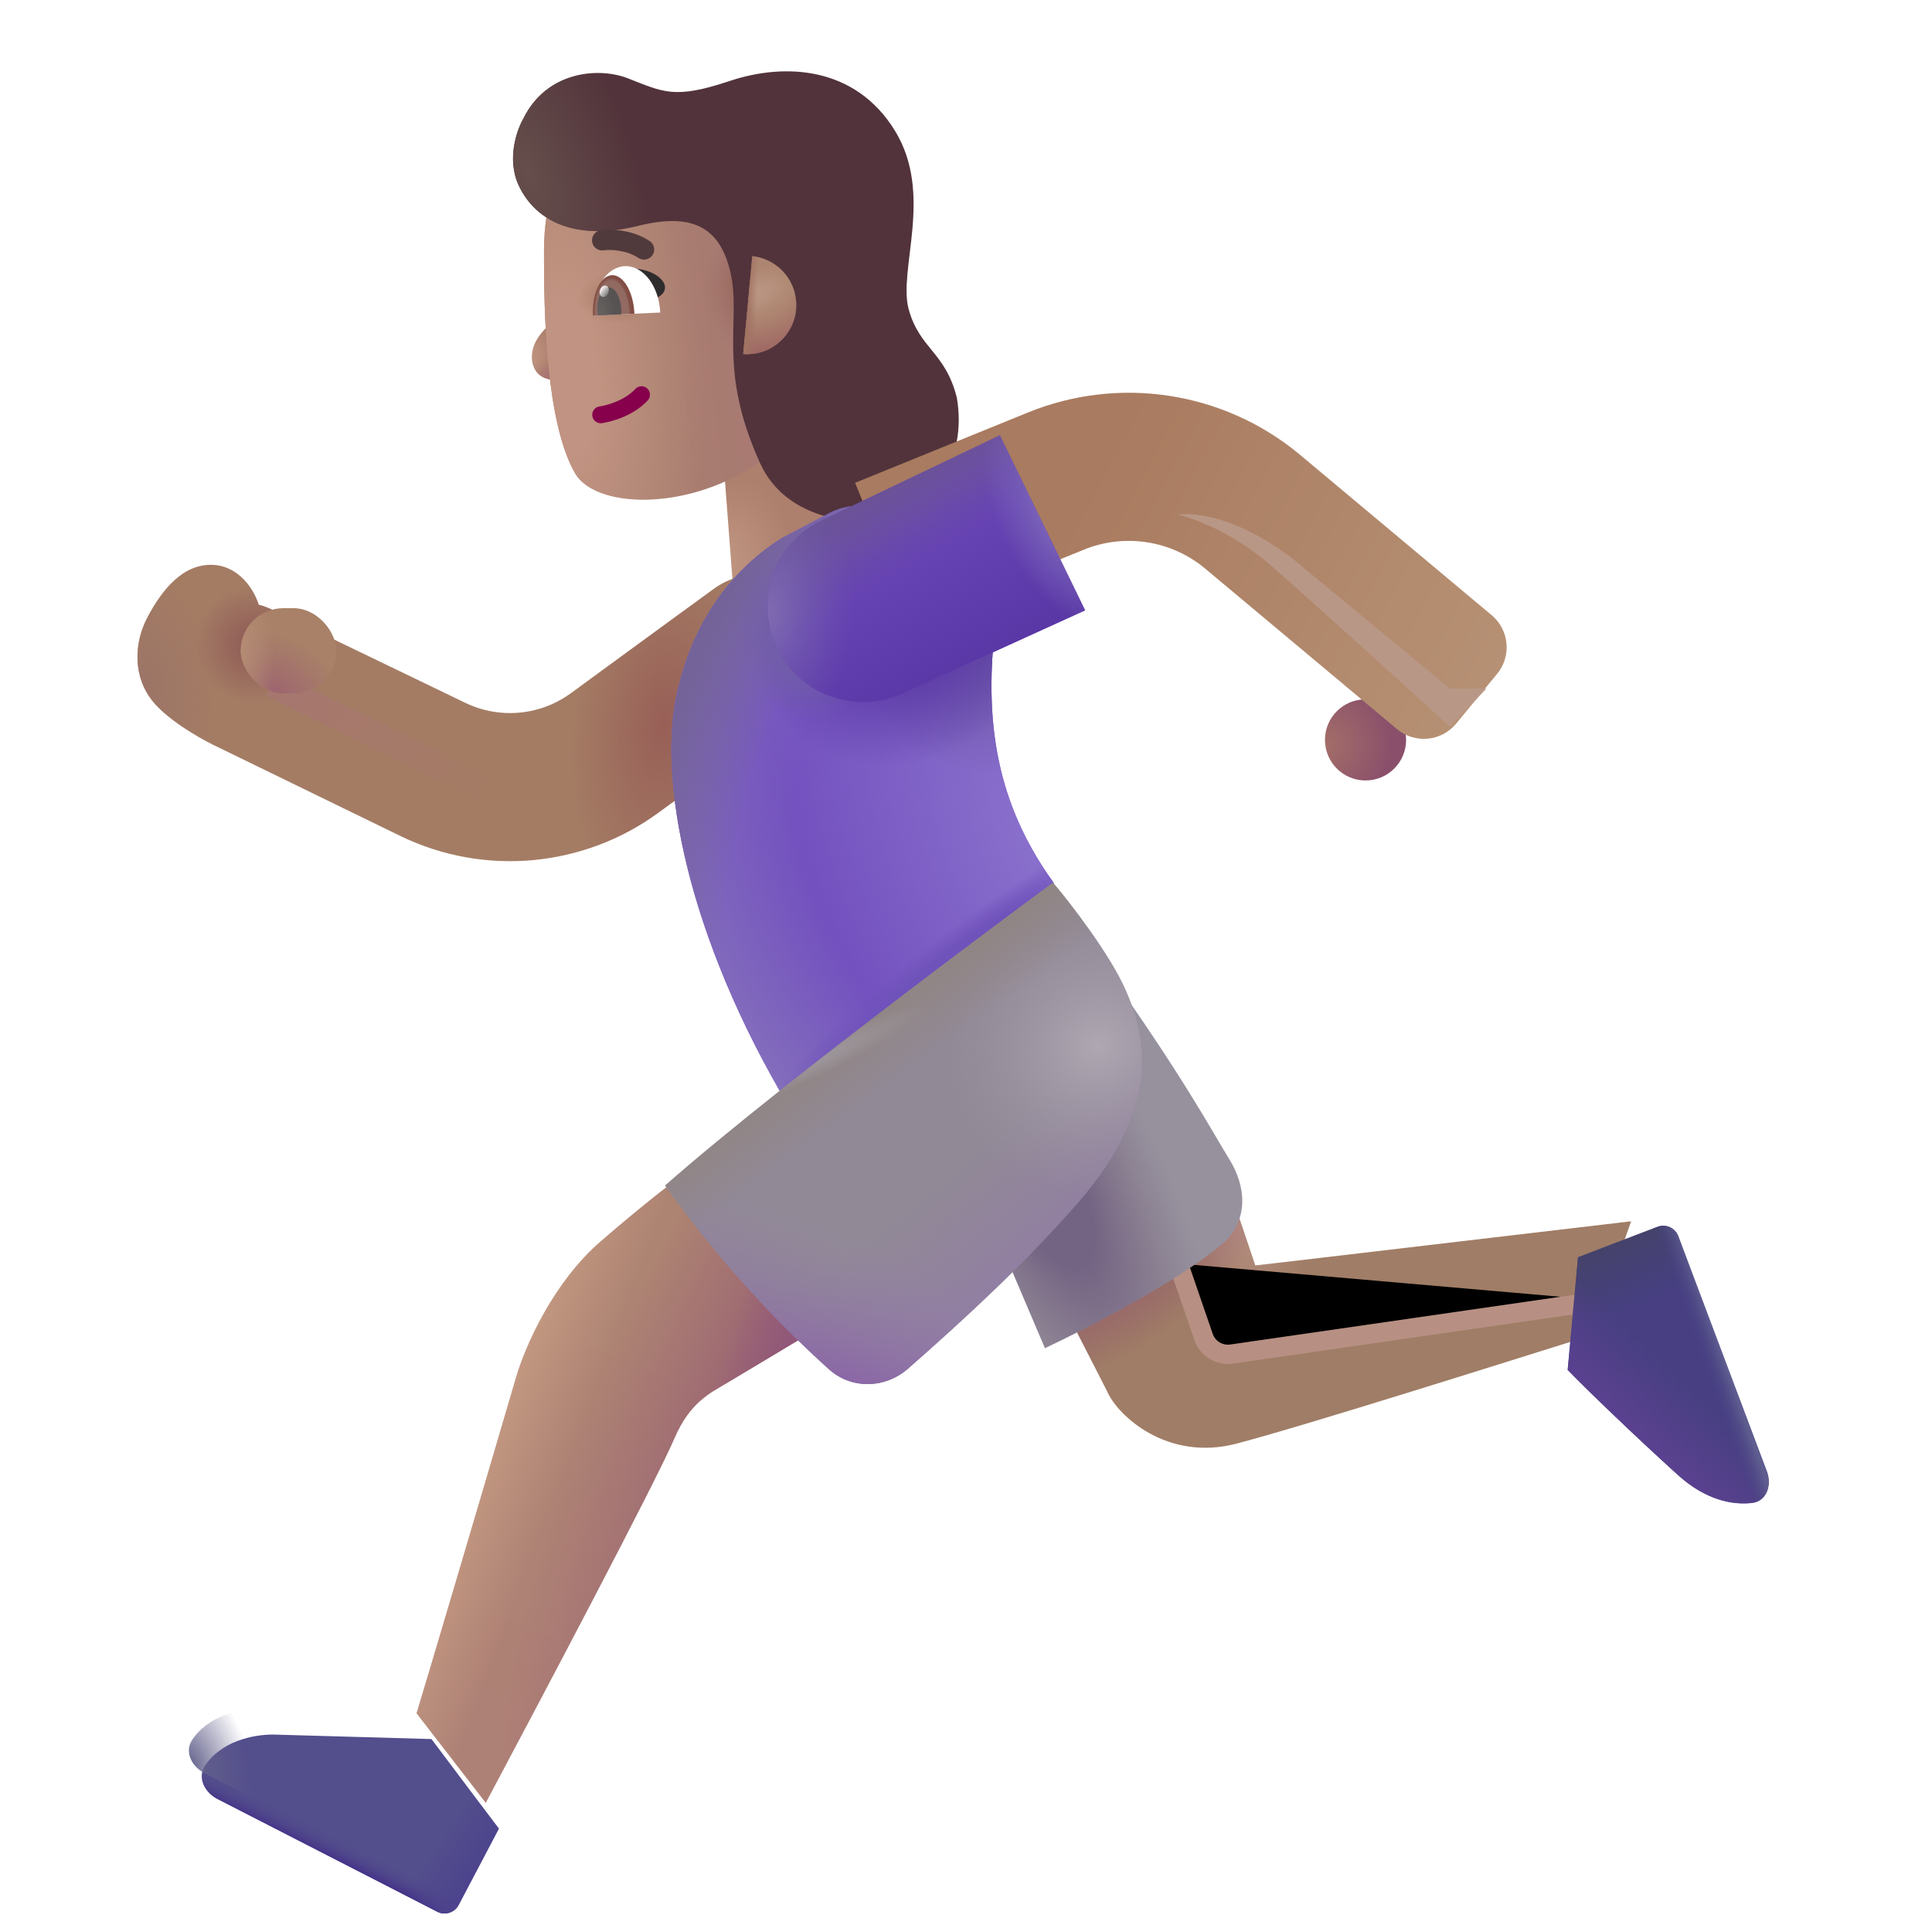 <svg viewBox="1 1 30 30" xmlns="http://www.w3.org/2000/svg">
<rect x="12.169" y="7.304" width="1.946" height="3.44" transform="rotate(-4.337 12.169 7.304)" fill="url(#paint0_radial_4002_542)"/>
<rect x="12.169" y="7.304" width="1.946" height="3.44" transform="rotate(-4.337 12.169 7.304)" fill="url(#paint1_radial_4002_542)"/>
<path d="M9.458 6.113C9.615 5.952 9.689 5.718 9.707 5.622L9.895 5.613L9.949 6.793C9.73 6.947 9.407 6.939 9.301 6.728C9.211 6.548 9.262 6.315 9.458 6.113Z" fill="url(#paint2_radial_4002_542)"/>
<path d="M9.458 6.113C9.615 5.952 9.689 5.718 9.707 5.622L9.895 5.613L9.949 6.793C9.73 6.947 9.407 6.939 9.301 6.728C9.211 6.548 9.262 6.315 9.458 6.113Z" fill="url(#paint3_radial_4002_542)"/>
<g filter="url(#filter0_i_4002_542)">
<path d="M9.647 5.092C9.649 4.25 9.903 3.832 10.025 3.708L13.94 3.53L14.157 6.845C13.349 9.111 10.579 9.333 10.129 8.547C9.678 7.761 9.644 6.067 9.647 5.092Z" fill="url(#paint4_linear_4002_542)"/>
<path d="M9.647 5.092C9.649 4.25 9.903 3.832 10.025 3.708L13.94 3.53L14.157 6.845C13.349 9.111 10.579 9.333 10.129 8.547C9.678 7.761 9.644 6.067 9.647 5.092Z" fill="url(#paint5_radial_4002_542)"/>
<path d="M9.647 5.092C9.649 4.25 9.903 3.832 10.025 3.708L13.94 3.53L14.157 6.845C13.349 9.111 10.579 9.333 10.129 8.547C9.678 7.761 9.644 6.067 9.647 5.092Z" fill="url(#paint6_radial_4002_542)"/>
<path d="M9.647 5.092C9.649 4.25 9.903 3.832 10.025 3.708L13.94 3.53L14.157 6.845C13.349 9.111 10.579 9.333 10.129 8.547C9.678 7.761 9.644 6.067 9.647 5.092Z" fill="url(#paint7_radial_4002_542)"/>
</g>
<g filter="url(#filter1_ii_4002_542)">
<path d="M9.457 3.685C9.258 3.263 9.434 2.799 9.528 2.639C9.881 1.917 10.677 1.834 11.147 2.015C11.698 2.228 11.865 2.347 12.729 2.058C13.595 1.768 14.681 1.834 15.293 2.824C15.905 3.814 15.342 4.985 15.51 5.602C15.678 6.218 16.078 6.261 16.258 6.976C16.427 7.97 15.838 8.649 15.295 8.822C14.753 8.994 13.616 8.898 13.205 7.997C12.533 6.523 12.911 5.794 12.746 5.046C12.58 4.298 12.12 4.106 11.308 4.307C10.352 4.544 9.723 4.247 9.457 3.685Z" fill="#52333B"/>
<path d="M9.457 3.685C9.258 3.263 9.434 2.799 9.528 2.639C9.881 1.917 10.677 1.834 11.147 2.015C11.698 2.228 11.865 2.347 12.729 2.058C13.595 1.768 14.681 1.834 15.293 2.824C15.905 3.814 15.342 4.985 15.51 5.602C15.678 6.218 16.078 6.261 16.258 6.976C16.427 7.97 15.838 8.649 15.295 8.822C14.753 8.994 13.616 8.898 13.205 7.997C12.533 6.523 12.911 5.794 12.746 5.046C12.58 4.298 12.12 4.106 11.308 4.307C10.352 4.544 9.723 4.247 9.457 3.685Z" fill="url(#paint8_radial_4002_542)"/>
</g>
<path d="M12.541 6.497L12.681 4.977C13.051 5.015 13.347 5.319 13.364 5.701C13.383 6.122 13.058 6.479 12.637 6.498C12.604 6.5 12.572 6.499 12.541 6.497Z" fill="url(#paint9_radial_4002_542)"/>
<path d="M12.541 6.497L12.681 4.977C13.051 5.015 13.347 5.319 13.364 5.701C13.383 6.122 13.058 6.479 12.637 6.498C12.604 6.5 12.572 6.499 12.541 6.497Z" fill="url(#paint10_radial_4002_542)"/>
<path d="M12.541 6.497L12.681 4.977C13.051 5.015 13.347 5.319 13.364 5.701C13.383 6.122 13.058 6.479 12.637 6.498C12.604 6.5 12.572 6.499 12.541 6.497Z" fill="url(#paint11_linear_4002_542)"/>
<path d="M11.246 5.316C11.102 5.185 10.872 5.164 10.775 5.17L11.115 5.645C11.269 5.629 11.426 5.48 11.246 5.316Z" fill="#2F2C2D"/>
<path fill-rule="evenodd" clip-rule="evenodd" d="M11.051 7.033C11.104 7.082 11.107 7.165 11.058 7.218C10.819 7.475 10.461 7.554 10.347 7.571C10.275 7.581 10.208 7.532 10.197 7.46C10.187 7.389 10.236 7.322 10.308 7.311C10.406 7.297 10.689 7.229 10.866 7.039C10.915 6.986 10.998 6.983 11.051 7.033Z" fill="#86004C"/>
<g filter="url(#filter2_i_4002_542)">
<path fill-rule="evenodd" clip-rule="evenodd" d="M10.704 4.793C10.598 4.776 10.511 4.781 10.476 4.787C10.391 4.801 10.309 4.744 10.295 4.658C10.28 4.572 10.338 4.491 10.423 4.476C10.497 4.463 10.619 4.461 10.752 4.481C10.887 4.502 11.047 4.548 11.189 4.643C11.261 4.692 11.28 4.79 11.232 4.862C11.183 4.934 11.085 4.953 11.013 4.905C10.921 4.843 10.81 4.809 10.704 4.793Z" fill="#513A3C"/>
</g>
<path d="M10.216 5.9L11.252 5.853C11.234 5.442 10.987 5.12 10.7 5.133C10.414 5.146 10.197 5.49 10.216 5.9Z" fill="white"/>
<path d="M10.851 5.871L10.851 5.867C10.836 5.531 10.679 5.265 10.502 5.273C10.324 5.282 10.192 5.56 10.208 5.896L10.208 5.901L10.851 5.871Z" fill="url(#paint12_radial_4002_542)"/>
<path d="M10.646 5.881C10.648 5.856 10.648 5.831 10.647 5.805C10.638 5.61 10.548 5.456 10.447 5.461C10.345 5.465 10.269 5.627 10.278 5.821C10.279 5.847 10.282 5.873 10.286 5.897L10.646 5.881Z" fill="url(#paint13_radial_4002_542)"/>
<ellipse cx="10.382" cy="5.523" rx="0.068" ry="0.092" transform="rotate(22.002 10.382 5.523)" fill="url(#paint14_linear_4002_542)"/>
<g filter="url(#filter3_ii_4002_542)">
<path d="M3.761 12.276C3.476 11.913 3.468 11.405 3.691 10.983C3.914 10.561 4.238 10.151 4.707 10.171C5.035 10.184 5.305 10.446 5.418 10.79C5.488 10.808 5.557 10.834 5.624 10.866L8.624 12.313C9.156 12.57 9.786 12.513 10.263 12.165L12.486 10.542C12.999 10.168 13.718 10.28 14.093 10.793C14.467 11.307 14.355 12.026 13.842 12.4L11.618 14.023C10.456 14.871 8.921 15.01 7.625 14.385L4.707 12.964C4.461 12.842 3.988 12.564 3.761 12.276Z" fill="#A47C64"/>
<path d="M3.761 12.276C3.476 11.913 3.468 11.405 3.691 10.983C3.914 10.561 4.238 10.151 4.707 10.171C5.035 10.184 5.305 10.446 5.418 10.79C5.488 10.808 5.557 10.834 5.624 10.866L8.624 12.313C9.156 12.57 9.786 12.513 10.263 12.165L12.486 10.542C12.999 10.168 13.718 10.28 14.093 10.793C14.467 11.307 14.355 12.026 13.842 12.4L11.618 14.023C10.456 14.871 8.921 15.01 7.625 14.385L4.707 12.964C4.461 12.842 3.988 12.564 3.761 12.276Z" fill="url(#paint15_radial_4002_542)"/>
<path d="M3.761 12.276C3.476 11.913 3.468 11.405 3.691 10.983C3.914 10.561 4.238 10.151 4.707 10.171C5.035 10.184 5.305 10.446 5.418 10.79C5.488 10.808 5.557 10.834 5.624 10.866L8.624 12.313C9.156 12.57 9.786 12.513 10.263 12.165L12.486 10.542C12.999 10.168 13.718 10.28 14.093 10.793C14.467 11.307 14.355 12.026 13.842 12.4L11.618 14.023C10.456 14.871 8.921 15.01 7.625 14.385L4.707 12.964C4.461 12.842 3.988 12.564 3.761 12.276Z" fill="url(#paint16_radial_4002_542)"/>
<path d="M3.761 12.276C3.476 11.913 3.468 11.405 3.691 10.983C3.914 10.561 4.238 10.151 4.707 10.171C5.035 10.184 5.305 10.446 5.418 10.79C5.488 10.808 5.557 10.834 5.624 10.866L8.624 12.313C9.156 12.57 9.786 12.513 10.263 12.165L12.486 10.542C12.999 10.168 13.718 10.28 14.093 10.793C14.467 11.307 14.355 12.026 13.842 12.4L11.618 14.023C10.456 14.871 8.921 15.01 7.625 14.385L4.707 12.964C4.461 12.842 3.988 12.564 3.761 12.276Z" fill="url(#paint17_radial_4002_542)"/>
</g>
<path d="M13.136 9.358L13.877 8.968C14.056 8.874 14.26 8.837 14.46 8.862L16.464 10.636C16.234 12.425 16.594 13.643 17.364 14.713L13.11 17.943C11.594 15.307 11.18 12.87 11.555 11.589C11.872 10.36 12.605 9.69 13.136 9.358Z" fill="#7351BF"/>
<path d="M13.136 9.358L13.877 8.968C14.056 8.874 14.26 8.837 14.46 8.862L16.464 10.636C16.234 12.425 16.594 13.643 17.364 14.713L13.11 17.943C11.594 15.307 11.18 12.87 11.555 11.589C11.872 10.36 12.605 9.69 13.136 9.358Z" fill="url(#paint18_radial_4002_542)"/>
<path d="M13.136 9.358L13.877 8.968C14.056 8.874 14.26 8.837 14.46 8.862L16.464 10.636C16.234 12.425 16.594 13.643 17.364 14.713L13.11 17.943C11.594 15.307 11.18 12.87 11.555 11.589C11.872 10.36 12.605 9.69 13.136 9.358Z" fill="url(#paint19_radial_4002_542)"/>
<path d="M13.136 9.358L13.877 8.968C14.056 8.874 14.26 8.837 14.46 8.862L16.464 10.636C16.234 12.425 16.594 13.643 17.364 14.713L13.11 17.943C11.594 15.307 11.18 12.87 11.555 11.589C11.872 10.36 12.605 9.69 13.136 9.358Z" fill="url(#paint20_radial_4002_542)"/>
<path d="M13.136 9.358L13.877 8.968C14.056 8.874 14.26 8.837 14.46 8.862L16.464 10.636C16.234 12.425 16.594 13.643 17.364 14.713L13.11 17.943C11.594 15.307 11.18 12.87 11.555 11.589C11.872 10.36 12.605 9.69 13.136 9.358Z" fill="url(#paint21_radial_4002_542)"/>
<path d="M13.136 9.358L13.877 8.968C14.056 8.874 14.26 8.837 14.46 8.862L16.464 10.636C16.234 12.425 16.594 13.643 17.364 14.713L13.11 17.943C11.594 15.307 11.18 12.87 11.555 11.589C11.872 10.36 12.605 9.69 13.136 9.358Z" fill="url(#paint22_radial_4002_542)"/>
<path d="M13.136 9.358L13.877 8.968C14.056 8.874 14.26 8.837 14.46 8.862L16.464 10.636C16.234 12.425 16.594 13.643 17.364 14.713L13.11 17.943C11.594 15.307 11.18 12.87 11.555 11.589C11.872 10.36 12.605 9.69 13.136 9.358Z" fill="url(#paint23_radial_4002_542)"/>
<path d="M13.136 9.358L13.877 8.968C14.056 8.874 14.26 8.837 14.46 8.862L16.464 10.636C16.234 12.425 16.594 13.643 17.364 14.713L13.11 17.943C11.594 15.307 11.18 12.87 11.555 11.589C11.872 10.36 12.605 9.69 13.136 9.358Z" fill="url(#paint24_radial_4002_542)"/>
<g filter="url(#filter4_f_4002_542)">
<path d="M5.213 11.623L8.698 13.319" stroke="url(#paint25_linear_4002_542)" stroke-width="0.4"/>
</g>
<circle cx="22.204" cy="12.489" r="0.63" fill="url(#paint26_radial_4002_542)"/>
<g filter="url(#filter5_i_4002_542)">
<path fill-rule="evenodd" clip-rule="evenodd" d="M19.704 10.621C19.179 10.189 18.46 10.079 17.831 10.335L15.144 11.428L14.278 9.297L16.965 8.204C18.377 7.631 19.989 7.876 21.166 8.845L24.162 11.352C24.436 11.581 24.474 11.988 24.247 12.264L23.611 13.036C23.382 13.315 22.969 13.353 22.692 13.121L19.704 10.621Z" fill="url(#paint27_linear_4002_542)"/>
</g>
<path d="M17.849 10.477L16.526 7.759L13.761 9.081C13.032 9.43 12.717 10.298 13.052 11.033C13.391 11.779 14.271 12.108 15.016 11.768L17.849 10.477Z" fill="#6B47B8"/>
<path d="M17.849 10.477L16.526 7.759L13.761 9.081C13.032 9.43 12.717 10.298 13.052 11.033C13.391 11.779 14.271 12.108 15.016 11.768L17.849 10.477Z" fill="url(#paint28_linear_4002_542)"/>
<path d="M17.849 10.477L16.526 7.759L13.761 9.081C13.032 9.43 12.717 10.298 13.052 11.033C13.391 11.779 14.271 12.108 15.016 11.768L17.849 10.477Z" fill="url(#paint29_linear_4002_542)"/>
<path d="M17.849 10.477L16.526 7.759L13.761 9.081C13.032 9.43 12.717 10.298 13.052 11.033C13.391 11.779 14.271 12.108 15.016 11.768L17.849 10.477Z" fill="url(#paint30_radial_4002_542)"/>
<path d="M17.849 10.477L16.526 7.759L13.761 9.081C13.032 9.43 12.717 10.298 13.052 11.033C13.391 11.779 14.271 12.108 15.016 11.768L17.849 10.477Z" fill="url(#paint31_radial_4002_542)"/>
<rect x="4.738" y="10.444" width="1.484" height="1.324" rx="0.662" fill="#A88168"/>
<rect x="4.738" y="10.444" width="1.484" height="1.324" rx="0.662" fill="url(#paint32_radial_4002_542)"/>
<rect x="4.738" y="10.444" width="1.484" height="1.324" rx="0.662" fill="url(#paint33_radial_4002_542)"/>
<path d="M9.015 22.386C8.5 24.146 7.558 27.319 7.469 27.604L8.543 28.995C9.402 27.38 11.184 24.008 11.472 23.335C11.715 22.768 12.039 22.624 12.281 22.479L13.621 21.675L11.648 19.202C11.528 19.296 11.054 19.646 10.328 20.276C9.594 20.913 9.159 21.894 9.015 22.386Z" fill="url(#paint34_linear_4002_542)"/>
<path d="M9.015 22.386C8.5 24.146 7.558 27.319 7.469 27.604L8.543 28.995C9.402 27.38 11.184 24.008 11.472 23.335C11.715 22.768 12.039 22.624 12.281 22.479L13.621 21.675L11.648 19.202C11.528 19.296 11.054 19.646 10.328 20.276C9.594 20.913 9.159 21.894 9.015 22.386Z" fill="url(#paint35_linear_4002_542)"/>
<path d="M9.015 22.386C8.5 24.146 7.558 27.319 7.469 27.604L8.543 28.995C9.402 27.38 11.184 24.008 11.472 23.335C11.715 22.768 12.039 22.624 12.281 22.479L13.621 21.675L11.648 19.202C11.528 19.296 11.054 19.646 10.328 20.276C9.594 20.913 9.159 21.894 9.015 22.386Z" fill="url(#paint36_radial_4002_542)"/>
<path d="M9.015 22.386C8.5 24.146 7.558 27.319 7.469 27.604L8.543 28.995C9.402 27.38 11.184 24.008 11.472 23.335C11.715 22.768 12.039 22.624 12.281 22.479L13.621 21.675L11.648 19.202C11.528 19.296 11.054 19.646 10.328 20.276C9.594 20.913 9.159 21.894 9.015 22.386Z" fill="url(#paint37_radial_4002_542)"/>
<g filter="url(#filter6_i_4002_542)">
<path d="M5.039 27.534L7.5 27.604L8.546 28.995L7.923 30.178C7.86 30.3 7.71 30.347 7.588 30.284L4.178 28.535C3.981 28.435 3.861 28.207 3.981 28.022C4.228 27.641 4.721 27.534 5.039 27.534Z" fill="#534E8C"/>
<path d="M5.039 27.534L7.5 27.604L8.546 28.995L7.923 30.178C7.86 30.3 7.71 30.347 7.588 30.284L4.178 28.535C3.981 28.435 3.861 28.207 3.981 28.022C4.228 27.641 4.721 27.534 5.039 27.534Z" fill="url(#paint38_linear_4002_542)"/>
<path d="M5.039 27.534L7.5 27.604L8.546 28.995L7.923 30.178C7.86 30.3 7.71 30.347 7.588 30.284L4.178 28.535C3.981 28.435 3.861 28.207 3.981 28.022C4.228 27.641 4.721 27.534 5.039 27.534Z" fill="url(#paint39_linear_4002_542)"/>
</g>
<path d="M5.039 27.534L7.5 27.604L8.546 28.995L7.923 30.178C7.86 30.3 7.71 30.347 7.588 30.284L4.178 28.535C3.981 28.435 3.861 28.207 3.981 28.022C4.228 27.641 4.721 27.534 5.039 27.534Z" fill="url(#paint40_radial_4002_542)"/>
<g filter="url(#filter7_i_4002_542)">
<path d="M17.937 23.096L17.285 21.819L19.898 20.136L20.242 21.151L26.078 20.464L25.453 22.237C24.031 22.682 20.988 23.645 19.949 23.917C18.875 24.198 18.101 23.483 17.937 23.096Z" fill="#A07D66"/>
<path d="M17.937 23.096L17.285 21.819L19.898 20.136L20.242 21.151L26.078 20.464L25.453 22.237C24.031 22.682 20.988 23.645 19.949 23.917C18.875 24.198 18.101 23.483 17.937 23.096Z" fill="url(#paint41_radial_4002_542)"/>
<path d="M17.937 23.096L17.285 21.819L19.898 20.136L20.242 21.151L26.078 20.464L25.453 22.237C24.031 22.682 20.988 23.645 19.949 23.917C18.875 24.198 18.101 23.483 17.937 23.096Z" fill="url(#paint42_radial_4002_542)"/>
</g>
<g filter="url(#filter8_f_4002_542)">
<path d="M19.297 20.62L19.689 21.76C19.751 21.942 19.934 22.053 20.124 22.026L25.885 21.193" stroke="#B79083" stroke-width="0.3"/>
</g>
<path d="M26.737 20.05L25.503 20.523L25.343 22.272C25.648 22.587 26.401 23.312 27.058 23.906C27.486 24.293 27.902 24.373 28.204 24.338C28.433 24.312 28.516 24.062 28.435 23.847L27.06 20.196C27.012 20.066 26.866 20.001 26.737 20.05Z" fill="#473F82"/>
<path d="M26.737 20.05L25.503 20.523L25.343 22.272C25.648 22.587 26.401 23.312 27.058 23.906C27.486 24.293 27.902 24.373 28.204 24.338C28.433 24.312 28.516 24.062 28.435 23.847L27.06 20.196C27.012 20.066 26.866 20.001 26.737 20.05Z" fill="url(#paint43_linear_4002_542)"/>
<path d="M26.737 20.05L25.503 20.523L25.343 22.272C25.648 22.587 26.401 23.312 27.058 23.906C27.486 24.293 27.902 24.373 28.204 24.338C28.433 24.312 28.516 24.062 28.435 23.847L27.06 20.196C27.012 20.066 26.866 20.001 26.737 20.05Z" fill="url(#paint44_linear_4002_542)"/>
<path d="M26.737 20.05L25.503 20.523L25.343 22.272C25.648 22.587 26.401 23.312 27.058 23.906C27.486 24.293 27.902 24.373 28.204 24.338C28.433 24.312 28.516 24.062 28.435 23.847L27.06 20.196C27.012 20.066 26.866 20.001 26.737 20.05Z" fill="url(#paint45_linear_4002_542)"/>
<g filter="url(#filter9_i_4002_542)">
<path d="M17.226 22.034L16.312 19.886L18.105 16.042C19.363 17.796 19.843 18.706 20.086 19.096C20.354 19.529 20.383 20.018 20.023 20.378C19.386 20.946 17.893 21.719 17.226 22.034Z" fill="#97919E"/>
<path d="M17.226 22.034L16.312 19.886L18.105 16.042C19.363 17.796 19.843 18.706 20.086 19.096C20.354 19.529 20.383 20.018 20.023 20.378C19.386 20.946 17.893 21.719 17.226 22.034Z" fill="url(#paint46_radial_4002_542)"/>
</g>
<path d="M17.351 14.706C17.351 14.706 13.226 17.737 11.328 19.409C12.266 20.729 13.255 21.708 13.872 22.262C14.224 22.578 14.747 22.562 15.102 22.25C16.023 21.44 16.881 20.649 17.718 19.698C19.093 18.136 18.765 17.035 18.484 16.386C18.24 15.823 17.627 15.031 17.351 14.706Z" fill="#918996"/>
<path d="M17.351 14.706C17.351 14.706 13.226 17.737 11.328 19.409C12.266 20.729 13.255 21.708 13.872 22.262C14.224 22.578 14.747 22.562 15.102 22.25C16.023 21.44 16.881 20.649 17.718 19.698C19.093 18.136 18.765 17.035 18.484 16.386C18.24 15.823 17.627 15.031 17.351 14.706Z" fill="url(#paint47_radial_4002_542)"/>
<path d="M17.351 14.706C17.351 14.706 13.226 17.737 11.328 19.409C12.266 20.729 13.255 21.708 13.872 22.262C14.224 22.578 14.747 22.562 15.102 22.25C16.023 21.44 16.881 20.649 17.718 19.698C19.093 18.136 18.765 17.035 18.484 16.386C18.24 15.823 17.627 15.031 17.351 14.706Z" fill="url(#paint48_radial_4002_542)"/>
<path d="M17.351 14.706C17.351 14.706 13.226 17.737 11.328 19.409C12.266 20.729 13.255 21.708 13.872 22.262C14.224 22.578 14.747 22.562 15.102 22.25C16.023 21.44 16.881 20.649 17.718 19.698C19.093 18.136 18.765 17.035 18.484 16.386C18.24 15.823 17.627 15.031 17.351 14.706Z" fill="url(#paint49_radial_4002_542)"/>
<path d="M17.351 14.706C17.351 14.706 13.226 17.737 11.328 19.409C12.266 20.729 13.255 21.708 13.872 22.262C14.224 22.578 14.747 22.562 15.102 22.25C16.023 21.44 16.881 20.649 17.718 19.698C19.093 18.136 18.765 17.035 18.484 16.386C18.24 15.823 17.627 15.031 17.351 14.706Z" fill="url(#paint50_linear_4002_542)"/>
<path d="M17.351 14.706C17.351 14.706 13.226 17.737 11.328 19.409C12.266 20.729 13.255 21.708 13.872 22.262C14.224 22.578 14.747 22.562 15.102 22.25C16.023 21.44 16.881 20.649 17.718 19.698C19.093 18.136 18.765 17.035 18.484 16.386C18.24 15.823 17.627 15.031 17.351 14.706Z" fill="url(#paint51_radial_4002_542)"/>
<g filter="url(#filter10_f_4002_542)">
<path d="M20.705 9.755C20.142 9.268 19.523 9.042 19.283 8.989C19.987 8.931 20.705 9.4 21.049 9.657L23.517 11.693H24.08L23.517 12.286C22.814 11.646 21.267 10.243 20.705 9.755Z" fill="#B99786"/>
</g>
<defs>
<filter id="filter0_i_4002_542" x="9.447" y="3.33" width="4.71" height="5.629" filterUnits="userSpaceOnUse" color-interpolation-filters="sRGB">
<feFlood flood-opacity="0" result="BackgroundImageFix"/>
<feBlend mode="normal" in="SourceGraphic" in2="BackgroundImageFix" result="shape"/>
<feColorMatrix in="SourceAlpha" type="matrix" values="0 0 0 0 0 0 0 0 0 0 0 0 0 0 0 0 0 0 127 0" result="hardAlpha"/>
<feOffset dx="-0.2" dy="-0.2"/>
<feGaussianBlur stdDeviation="0.5"/>
<feComposite in2="hardAlpha" operator="arithmetic" k2="-1" k3="1"/>
<feColorMatrix type="matrix" values="0 0 0 0 0.545 0 0 0 0 0.329 0 0 0 0 0.431 0 0 0 1 0"/>
<feBlend mode="normal" in2="shape" result="effect1_innerShadow_4002_542"/>
</filter>
<filter id="filter1_ii_4002_542" x="8.966" y="1.707" width="7.321" height="7.585" filterUnits="userSpaceOnUse" color-interpolation-filters="sRGB">
<feFlood flood-opacity="0" result="BackgroundImageFix"/>
<feBlend mode="normal" in="SourceGraphic" in2="BackgroundImageFix" result="shape"/>
<feColorMatrix in="SourceAlpha" type="matrix" values="0 0 0 0 0 0 0 0 0 0 0 0 0 0 0 0 0 0 127 0" result="hardAlpha"/>
<feOffset dx="-0.4" dy="0.4"/>
<feGaussianBlur stdDeviation="0.3"/>
<feComposite in2="hardAlpha" operator="arithmetic" k2="-1" k3="1"/>
<feColorMatrix type="matrix" values="0 0 0 0 0.404 0 0 0 0 0.294 0 0 0 0 0.286 0 0 0 1 0"/>
<feBlend mode="normal" in2="shape" result="effect1_innerShadow_4002_542"/>
<feColorMatrix in="SourceAlpha" type="matrix" values="0 0 0 0 0 0 0 0 0 0 0 0 0 0 0 0 0 0 127 0" result="hardAlpha"/>
<feOffset dy="-0.2"/>
<feGaussianBlur stdDeviation="0.25"/>
<feComposite in2="hardAlpha" operator="arithmetic" k2="-1" k3="1"/>
<feColorMatrix type="matrix" values="0 0 0 0 0.29 0 0 0 0 0.173 0 0 0 0 0.212 0 0 0 1 0"/>
<feBlend mode="normal" in2="effect1_innerShadow_4002_542" result="effect2_innerShadow_4002_542"/>
</filter>
<filter id="filter2_i_4002_542" x="10.192" y="4.466" width="1.066" height="0.565" filterUnits="userSpaceOnUse" color-interpolation-filters="sRGB">
<feFlood flood-opacity="0" result="BackgroundImageFix"/>
<feBlend mode="normal" in="SourceGraphic" in2="BackgroundImageFix" result="shape"/>
<feColorMatrix in="SourceAlpha" type="matrix" values="0 0 0 0 0 0 0 0 0 0 0 0 0 0 0 0 0 0 127 0" result="hardAlpha"/>
<feOffset dx="-0.1" dy="0.1"/>
<feGaussianBlur stdDeviation="0.1"/>
<feComposite in2="hardAlpha" operator="arithmetic" k2="-1" k3="1"/>
<feColorMatrix type="matrix" values="0 0 0 0 0.259 0 0 0 0 0.169 0 0 0 0 0.161 0 0 0 1 0"/>
<feBlend mode="normal" in2="shape" result="effect1_innerShadow_4002_542"/>
</filter>
<filter id="filter3_ii_4002_542" x="3.335" y="9.57" width="10.979" height="5.402" filterUnits="userSpaceOnUse" color-interpolation-filters="sRGB">
<feFlood flood-opacity="0" result="BackgroundImageFix"/>
<feBlend mode="normal" in="SourceGraphic" in2="BackgroundImageFix" result="shape"/>
<feColorMatrix in="SourceAlpha" type="matrix" values="0 0 0 0 0 0 0 0 0 0 0 0 0 0 0 0 0 0 127 0" result="hardAlpha"/>
<feOffset dx="-0.2" dy="0.2"/>
<feGaussianBlur stdDeviation="0.25"/>
<feComposite in2="hardAlpha" operator="arithmetic" k2="-1" k3="1"/>
<feColorMatrix type="matrix" values="0 0 0 0 0.584 0 0 0 0 0.451 0 0 0 0 0.365 0 0 0 1 0"/>
<feBlend mode="normal" in2="shape" result="effect1_innerShadow_4002_542"/>
<feColorMatrix in="SourceAlpha" type="matrix" values="0 0 0 0 0 0 0 0 0 0 0 0 0 0 0 0 0 0 127 0" result="hardAlpha"/>
<feOffset dx="-0.2" dy="-0.6"/>
<feGaussianBlur stdDeviation="0.5"/>
<feComposite in2="hardAlpha" operator="arithmetic" k2="-1" k3="1"/>
<feColorMatrix type="matrix" values="0 0 0 0 0.58 0 0 0 0 0.329 0 0 0 0 0.463 0 0 0 1 0"/>
<feBlend mode="normal" in2="effect1_innerShadow_4002_542" result="effect2_innerShadow_4002_542"/>
</filter>
<filter id="filter4_f_4002_542" x="4.926" y="11.244" width="4.059" height="2.455" filterUnits="userSpaceOnUse" color-interpolation-filters="sRGB">
<feFlood flood-opacity="0" result="BackgroundImageFix"/>
<feBlend mode="normal" in="SourceGraphic" in2="BackgroundImageFix" result="shape"/>
<feGaussianBlur stdDeviation="0.1" result="effect1_foregroundBlur_4002_542"/>
</filter>
<filter id="filter5_i_4002_542" x="14.278" y="7.099" width="10.118" height="6.174" filterUnits="userSpaceOnUse" color-interpolation-filters="sRGB">
<feFlood flood-opacity="0" result="BackgroundImageFix"/>
<feBlend mode="normal" in="SourceGraphic" in2="BackgroundImageFix" result="shape"/>
<feColorMatrix in="SourceAlpha" type="matrix" values="0 0 0 0 0 0 0 0 0 0 0 0 0 0 0 0 0 0 127 0" result="hardAlpha"/>
<feOffset dy="-0.8"/>
<feGaussianBlur stdDeviation="0.7"/>
<feComposite in2="hardAlpha" operator="arithmetic" k2="-1" k3="1"/>
<feColorMatrix type="matrix" values="0 0 0 0 0.573 0 0 0 0 0.357 0 0 0 0 0.486 0 0 0 1 0"/>
<feBlend mode="normal" in2="shape" result="effect1_innerShadow_4002_542"/>
</filter>
<filter id="filter6_i_4002_542" x="3.933" y="27.534" width="4.813" height="3.178" filterUnits="userSpaceOnUse" color-interpolation-filters="sRGB">
<feFlood flood-opacity="0" result="BackgroundImageFix"/>
<feBlend mode="normal" in="SourceGraphic" in2="BackgroundImageFix" result="shape"/>
<feColorMatrix in="SourceAlpha" type="matrix" values="0 0 0 0 0 0 0 0 0 0 0 0 0 0 0 0 0 0 127 0" result="hardAlpha"/>
<feOffset dx="0.2" dy="0.4"/>
<feGaussianBlur stdDeviation="0.2"/>
<feComposite in2="hardAlpha" operator="arithmetic" k2="-1" k3="1"/>
<feColorMatrix type="matrix" values="0 0 0 0 0.298 0 0 0 0 0.286 0 0 0 0 0.455 0 0 0 1 0"/>
<feBlend mode="normal" in2="shape" result="effect1_innerShadow_4002_542"/>
</filter>
<filter id="filter7_i_4002_542" x="17.285" y="19.636" width="9.043" height="4.345" filterUnits="userSpaceOnUse" color-interpolation-filters="sRGB">
<feFlood flood-opacity="0" result="BackgroundImageFix"/>
<feBlend mode="normal" in="SourceGraphic" in2="BackgroundImageFix" result="shape"/>
<feColorMatrix in="SourceAlpha" type="matrix" values="0 0 0 0 0 0 0 0 0 0 0 0 0 0 0 0 0 0 127 0" result="hardAlpha"/>
<feOffset dx="0.25" dy="-0.5"/>
<feGaussianBlur stdDeviation="0.5"/>
<feComposite in2="hardAlpha" operator="arithmetic" k2="-1" k3="1"/>
<feColorMatrix type="matrix" values="0 0 0 0 0.604 0 0 0 0 0.357 0 0 0 0 0.522 0 0 0 1 0"/>
<feBlend mode="normal" in2="shape" result="effect1_innerShadow_4002_542"/>
</filter>
<filter id="filter8_f_4002_542" x="18.555" y="19.971" width="7.952" height="2.809" filterUnits="userSpaceOnUse" color-interpolation-filters="sRGB">
<feFlood flood-opacity="0" result="BackgroundImageFix"/>
<feBlend mode="normal" in="SourceGraphic" in2="BackgroundImageFix" result="shape"/>
<feGaussianBlur stdDeviation="0.3" result="effect1_foregroundBlur_4002_542"/>
</filter>
<filter id="filter9_i_4002_542" x="16.312" y="15.942" width="3.978" height="6.092" filterUnits="userSpaceOnUse" color-interpolation-filters="sRGB">
<feFlood flood-opacity="0" result="BackgroundImageFix"/>
<feBlend mode="normal" in="SourceGraphic" in2="BackgroundImageFix" result="shape"/>
<feColorMatrix in="SourceAlpha" type="matrix" values="0 0 0 0 0 0 0 0 0 0 0 0 0 0 0 0 0 0 127 0" result="hardAlpha"/>
<feOffset dy="-0.1"/>
<feGaussianBlur stdDeviation="0.25"/>
<feComposite in2="hardAlpha" operator="arithmetic" k2="-1" k3="1"/>
<feColorMatrix type="matrix" values="0 0 0 0 0.514 0 0 0 0 0.459 0 0 0 0 0.482 0 0 0 1 0"/>
<feBlend mode="normal" in2="shape" result="effect1_innerShadow_4002_542"/>
</filter>
<filter id="filter10_f_4002_542" x="18.783" y="8.484" width="5.797" height="4.302" filterUnits="userSpaceOnUse" color-interpolation-filters="sRGB">
<feFlood flood-opacity="0" result="BackgroundImageFix"/>
<feBlend mode="normal" in="SourceGraphic" in2="BackgroundImageFix" result="shape"/>
<feGaussianBlur stdDeviation="0.25" result="effect1_foregroundBlur_4002_542"/>
</filter>
<radialGradient id="paint0_radial_4002_542" cx="0" cy="0" r="1" gradientUnits="userSpaceOnUse" gradientTransform="translate(11.923 9.844) rotate(27.051) scale(1.609 2.199)">
<stop offset="0.101" stop-color="#BF9580"/>
<stop offset="0.684" stop-color="#AD7F6D"/>
</radialGradient>
<radialGradient id="paint1_radial_4002_542" cx="0" cy="0" r="1" gradientUnits="userSpaceOnUse" gradientTransform="translate(13.142 10.744) rotate(-113.572) scale(0.903 1.411)">
<stop stop-color="#A66D75"/>
<stop offset="1" stop-color="#A66D75" stop-opacity="0"/>
</radialGradient>
<radialGradient id="paint2_radial_4002_542" cx="0" cy="0" r="1" gradientUnits="userSpaceOnUse" gradientTransform="translate(9.174 6.586) rotate(25.805) scale(0.569 0.803)">
<stop offset="0.101" stop-color="#BF9580"/>
<stop offset="0.684" stop-color="#AD7F6D"/>
</radialGradient>
<radialGradient id="paint3_radial_4002_542" cx="0" cy="0" r="1" gradientUnits="userSpaceOnUse" gradientTransform="translate(9.614 6.899) rotate(-114.991) scale(0.331 0.497)">
<stop stop-color="#A66D75"/>
<stop offset="1" stop-color="#A66D75" stop-opacity="0"/>
</radialGradient>
<linearGradient id="paint4_linear_4002_542" x1="12.689" y1="6.467" x2="9.695" y2="6.784" gradientUnits="userSpaceOnUse">
<stop stop-color="#A87A72"/>
<stop offset="1" stop-color="#AB826C"/>
</linearGradient>
<radialGradient id="paint5_radial_4002_542" cx="0" cy="0" r="1" gradientUnits="userSpaceOnUse" gradientTransform="translate(12.981 5.674) rotate(-179.428) scale(0.887 1.082)">
<stop offset="0.156" stop-color="#916051"/>
<stop offset="1" stop-color="#9C6E67" stop-opacity="0"/>
</radialGradient>
<radialGradient id="paint6_radial_4002_542" cx="0" cy="0" r="1" gradientUnits="userSpaceOnUse" gradientTransform="translate(10 7.058) rotate(-92.608) scale(5.446 2.116)">
<stop offset="0.219" stop-color="#C19382"/>
<stop offset="1" stop-color="#BD927E" stop-opacity="0"/>
</radialGradient>
<radialGradient id="paint7_radial_4002_542" cx="0" cy="0" r="1" gradientUnits="userSpaceOnUse" gradientTransform="translate(10.814 5.822) rotate(87.392) scale(0.41 0.64)">
<stop offset="0.155" stop-color="#A67D65"/>
<stop offset="1" stop-color="#A67D65" stop-opacity="0"/>
</radialGradient>
<radialGradient id="paint8_radial_4002_542" cx="0" cy="0" r="1" gradientUnits="userSpaceOnUse" gradientTransform="translate(9.598 3.479) rotate(-18.317) scale(1.674 3.587)">
<stop stop-color="#654E4B"/>
<stop offset="1" stop-color="#654E4B" stop-opacity="0"/>
</radialGradient>
<radialGradient id="paint9_radial_4002_542" cx="0" cy="0" r="1" gradientUnits="userSpaceOnUse" gradientTransform="translate(12.658 5.573) rotate(-18.797) scale(0.794 0.388)">
<stop offset="0.17" stop-color="#BA9682"/>
<stop offset="1" stop-color="#AD8570"/>
</radialGradient>
<radialGradient id="paint10_radial_4002_542" cx="0" cy="0" r="1" gradientUnits="userSpaceOnUse" gradientTransform="translate(12.677 5.256) rotate(76.549) scale(1.261 1.314)">
<stop offset="0.556" stop-color="#9E6563" stop-opacity="0"/>
<stop offset="1" stop-color="#9E6563"/>
</radialGradient>
<linearGradient id="paint11_linear_4002_542" x1="12.604" y1="5.648" x2="12.76" y2="5.653" gradientUnits="userSpaceOnUse">
<stop stop-color="#A17363"/>
<stop offset="1" stop-color="#A17363" stop-opacity="0"/>
</linearGradient>
<radialGradient id="paint12_radial_4002_542" cx="0" cy="0" r="1" gradientUnits="userSpaceOnUse" gradientTransform="translate(10.506 5.864) rotate(-2.608) scale(0.287 0.558)">
<stop offset="0.895" stop-color="#916A62"/>
<stop offset="1" stop-color="#824D44"/>
</radialGradient>
<radialGradient id="paint13_radial_4002_542" cx="0" cy="0" r="1" gradientUnits="userSpaceOnUse" gradientTransform="translate(10.331 5.895) rotate(-2.608) scale(0.262 0.568)">
<stop stop-color="#666361"/>
<stop offset="0.812" stop-color="#565352"/>
</radialGradient>
<linearGradient id="paint14_linear_4002_542" x1="10.307" y1="5.483" x2="10.502" y2="5.547" gradientUnits="userSpaceOnUse">
<stop stop-color="white"/>
<stop offset="1" stop-color="white" stop-opacity="0"/>
</linearGradient>
<radialGradient id="paint15_radial_4002_542" cx="0" cy="0" r="1" gradientUnits="userSpaceOnUse" gradientTransform="translate(3.535 12.114) rotate(-5.898) scale(1.216 1.954)">
<stop stop-color="#9B7467"/>
<stop offset="1" stop-color="#9B7467" stop-opacity="0"/>
</radialGradient>
<radialGradient id="paint16_radial_4002_542" cx="0" cy="0" r="1" gradientUnits="userSpaceOnUse" gradientTransform="translate(11.698 12.651) rotate(96.57) scale(2.868 1.441)">
<stop stop-color="#985F57"/>
<stop offset="1" stop-color="#985F57" stop-opacity="0"/>
</radialGradient>
<radialGradient id="paint17_radial_4002_542" cx="0" cy="0" r="1" gradientUnits="userSpaceOnUse" gradientTransform="translate(5.338 11.406) rotate(160.797) scale(0.91 0.912)">
<stop offset="0.258" stop-color="#936159"/>
<stop offset="1" stop-color="#936159" stop-opacity="0"/>
</radialGradient>
<radialGradient id="paint18_radial_4002_542" cx="0" cy="0" r="1" gradientUnits="userSpaceOnUse" gradientTransform="translate(17.125 14.386) rotate(141.806) scale(5.408 7.078)">
<stop offset="0.611" stop-color="#836DBC" stop-opacity="0"/>
<stop offset="0.986" stop-color="#836DBC"/>
</radialGradient>
<radialGradient id="paint19_radial_4002_542" cx="0" cy="0" r="1" gradientUnits="userSpaceOnUse" gradientTransform="translate(18.063 14.261) rotate(-159.126) scale(7.104 10.71)">
<stop offset="0.765" stop-color="#746399" stop-opacity="0"/>
<stop offset="0.965" stop-color="#746399"/>
</radialGradient>
<radialGradient id="paint20_radial_4002_542" cx="0" cy="0" r="1" gradientUnits="userSpaceOnUse" gradientTransform="translate(17.364 14.073) rotate(154.648) scale(3.722 6.768)">
<stop offset="0.109" stop-color="#896FCC"/>
<stop offset="1" stop-color="#896FCC" stop-opacity="0"/>
</radialGradient>
<radialGradient id="paint21_radial_4002_542" cx="0" cy="0" r="1" gradientUnits="userSpaceOnUse" gradientTransform="translate(16.344 10.917) rotate(121.109) scale(2.117 2.063)">
<stop stop-color="#68549D"/>
<stop offset="1" stop-color="#68549D" stop-opacity="0"/>
</radialGradient>
<radialGradient id="paint22_radial_4002_542" cx="0" cy="0" r="1" gradientUnits="userSpaceOnUse" gradientTransform="translate(15.047 10.807) rotate(-27.235) scale(2.39 2.023)">
<stop offset="0.279" stop-color="#5B39A7"/>
<stop offset="1" stop-color="#5B39A7" stop-opacity="0"/>
</radialGradient>
<radialGradient id="paint23_radial_4002_542" cx="0" cy="0" r="1" gradientUnits="userSpaceOnUse" gradientTransform="translate(13.422 10.964) rotate(159.775) scale(0.949 1.272)">
<stop offset="0.274" stop-color="#715FA7"/>
<stop offset="1" stop-color="#715FA7" stop-opacity="0"/>
</radialGradient>
<radialGradient id="paint24_radial_4002_542" cx="0" cy="0" r="1" gradientUnits="userSpaceOnUse" gradientTransform="translate(15.719 15.995) rotate(-127.694) scale(0.434 3.267)">
<stop offset="0.403" stop-color="#7052BB"/>
<stop offset="1" stop-color="#7052BB" stop-opacity="0"/>
</radialGradient>
<linearGradient id="paint25_linear_4002_542" x1="5.604" y1="11.881" x2="8.541" y2="13.506" gradientUnits="userSpaceOnUse">
<stop stop-color="#A6776E"/>
<stop offset="1" stop-color="#A7796E" stop-opacity="0"/>
</linearGradient>
<radialGradient id="paint26_radial_4002_542" cx="0" cy="0" r="1" gradientUnits="userSpaceOnUse" gradientTransform="translate(21.574 12.573) rotate(24.692) scale(1.122 1.178)">
<stop stop-color="#A46E68"/>
<stop offset="0.906" stop-color="#8A506B"/>
</radialGradient>
<linearGradient id="paint27_linear_4002_542" x1="17.817" y1="9.272" x2="25.325" y2="13.273" gradientUnits="userSpaceOnUse">
<stop stop-color="#A97B60"/>
<stop offset="1" stop-color="#B99578"/>
</linearGradient>
<linearGradient id="paint28_linear_4002_542" x1="15.125" y1="8.323" x2="15.781" y2="9.448" gradientUnits="userSpaceOnUse">
<stop stop-color="#6B5396"/>
<stop offset="1" stop-color="#6B5396" stop-opacity="0"/>
</linearGradient>
<linearGradient id="paint29_linear_4002_542" x1="16.515" y1="11.417" x2="15.109" y2="8.979" gradientUnits="userSpaceOnUse">
<stop stop-color="#5836A4"/>
<stop offset="1" stop-color="#5836A4" stop-opacity="0"/>
</linearGradient>
<radialGradient id="paint30_radial_4002_542" cx="0" cy="0" r="1" gradientUnits="userSpaceOnUse" gradientTransform="translate(12.918 10.542) rotate(5.361) scale(1.338 2.259)">
<stop stop-color="#806CB1"/>
<stop offset="1" stop-color="#6C57A8" stop-opacity="0"/>
</radialGradient>
<radialGradient id="paint31_radial_4002_542" cx="0" cy="0" r="1" gradientUnits="userSpaceOnUse" gradientTransform="translate(17.485 9.01) rotate(152.622) scale(0.985 1.93)">
<stop offset="0.164" stop-color="#7D68BA"/>
<stop offset="1" stop-color="#7D68BA" stop-opacity="0"/>
</radialGradient>
<radialGradient id="paint32_radial_4002_542" cx="0" cy="0" r="1" gradientUnits="userSpaceOnUse" gradientTransform="translate(5.276 11.768) rotate(-59.662) scale(0.866 1.224)">
<stop stop-color="#9E656F"/>
<stop offset="1" stop-color="#9E656F" stop-opacity="0"/>
</radialGradient>
<radialGradient id="paint33_radial_4002_542" cx="0" cy="0" r="1" gradientUnits="userSpaceOnUse" gradientTransform="translate(4.717 11.106) scale(0.559 1.248)">
<stop stop-color="#B58D75"/>
<stop offset="1" stop-color="#B58D75" stop-opacity="0"/>
</radialGradient>
<linearGradient id="paint34_linear_4002_542" x1="12.453" y1="20.479" x2="9.078" y2="28.604" gradientUnits="userSpaceOnUse">
<stop stop-color="#AD8372"/>
<stop offset="1" stop-color="#AE8176"/>
</linearGradient>
<linearGradient id="paint35_linear_4002_542" x1="7.845" y1="25.144" x2="9.12" y2="25.626" gradientUnits="userSpaceOnUse">
<stop stop-color="#C49981"/>
<stop offset="1" stop-color="#C49981" stop-opacity="0"/>
</linearGradient>
<radialGradient id="paint36_radial_4002_542" cx="0" cy="0" r="1" gradientUnits="userSpaceOnUse" gradientTransform="translate(14.084 21.559) rotate(116.48) scale(10.436 3.038)">
<stop offset="0.183" stop-color="#975E72"/>
<stop offset="1" stop-color="#975E72" stop-opacity="0"/>
</radialGradient>
<radialGradient id="paint37_radial_4002_542" cx="0" cy="0" r="1" gradientUnits="userSpaceOnUse" gradientTransform="translate(13.911 21.524) rotate(110.735) scale(5.16 1.432)">
<stop stop-color="#8E537D"/>
<stop offset="1" stop-color="#8E537D" stop-opacity="0"/>
</radialGradient>
<linearGradient id="paint38_linear_4002_542" x1="5.898" y1="29.44" x2="6.054" y2="29.128" gradientUnits="userSpaceOnUse">
<stop stop-color="#443088"/>
<stop offset="1" stop-color="#534F8C" stop-opacity="0"/>
</linearGradient>
<linearGradient id="paint39_linear_4002_542" x1="8.14" y1="29.839" x2="7.484" y2="29.401" gradientUnits="userSpaceOnUse">
<stop stop-color="#4C438D"/>
<stop offset="1" stop-color="#4C438D" stop-opacity="0"/>
</linearGradient>
<radialGradient id="paint40_radial_4002_542" cx="0" cy="0" r="1" gradientUnits="userSpaceOnUse" gradientTransform="translate(3.933 28.386) rotate(-18.358) scale(0.943 1.565)">
<stop stop-color="#64628C"/>
<stop offset="1" stop-color="#64628C" stop-opacity="0"/>
</radialGradient>
<radialGradient id="paint41_radial_4002_542" cx="0" cy="0" r="1" gradientUnits="userSpaceOnUse" gradientTransform="translate(19.901 20.357) rotate(71.565) scale(1.705 1.023)">
<stop stop-color="#B99184"/>
<stop offset="1" stop-color="#B99184" stop-opacity="0"/>
</radialGradient>
<radialGradient id="paint42_radial_4002_542" cx="0" cy="0" r="1" gradientUnits="userSpaceOnUse" gradientTransform="translate(17.87 21.25) rotate(57.995) scale(1.327 3.034)">
<stop stop-color="#92586D"/>
<stop offset="1" stop-color="#92586D" stop-opacity="0"/>
</radialGradient>
<linearGradient id="paint43_linear_4002_542" x1="26.14" y1="20.034" x2="26.64" y2="21.198" gradientUnits="userSpaceOnUse">
<stop offset="0.024" stop-color="#444367"/>
<stop offset="1" stop-color="#444367" stop-opacity="0"/>
</linearGradient>
<linearGradient id="paint44_linear_4002_542" x1="26.14" y1="22.995" x2="26.904" y2="22.19" gradientUnits="userSpaceOnUse">
<stop stop-color="#5A418F"/>
<stop offset="1" stop-color="#5A418F" stop-opacity="0"/>
</linearGradient>
<linearGradient id="paint45_linear_4002_542" x1="27.922" y1="22.276" x2="27.515" y2="22.417" gradientUnits="userSpaceOnUse">
<stop offset="0.213" stop-color="#5E5D8F"/>
<stop offset="1" stop-color="#484083" stop-opacity="0"/>
</linearGradient>
<radialGradient id="paint46_radial_4002_542" cx="0" cy="0" r="1" gradientUnits="userSpaceOnUse" gradientTransform="translate(17.015 19.198) rotate(62.835) scale(5.339 1.912)">
<stop offset="0.329" stop-color="#746484"/>
<stop offset="1" stop-color="#827483" stop-opacity="0"/>
</radialGradient>
<radialGradient id="paint47_radial_4002_542" cx="0" cy="0" r="1" gradientUnits="userSpaceOnUse" gradientTransform="translate(13.921 17.417) rotate(51.34) scale(4.602 17.515)">
<stop offset="0.554" stop-color="#917EA3" stop-opacity="0"/>
<stop offset="1" stop-color="#917EA3"/>
</radialGradient>
<radialGradient id="paint48_radial_4002_542" cx="0" cy="0" r="1" gradientUnits="userSpaceOnUse" gradientTransform="translate(14.536 22.897) rotate(-65.12) scale(2.404 7.997)">
<stop stop-color="#885FA7"/>
<stop offset="1" stop-color="#9583A6" stop-opacity="0"/>
</radialGradient>
<radialGradient id="paint49_radial_4002_542" cx="0" cy="0" r="1" gradientUnits="userSpaceOnUse" gradientTransform="translate(18.044 17.239) rotate(146.503) scale(2.464 2.343)">
<stop stop-color="#AFA8B2"/>
<stop offset="1" stop-color="#9B92A1" stop-opacity="0"/>
</radialGradient>
<linearGradient id="paint50_linear_4002_542" x1="13.171" y1="17.667" x2="13.859" y2="18.599" gradientUnits="userSpaceOnUse">
<stop stop-color="#908582"/>
<stop offset="1" stop-color="#908582" stop-opacity="0"/>
</linearGradient>
<radialGradient id="paint51_radial_4002_542" cx="0" cy="0" r="1" gradientUnits="userSpaceOnUse" gradientTransform="translate(13.515 17.526) rotate(-25.427) scale(2.111 0.265)">
<stop offset="0.207" stop-color="#9C959A"/>
<stop offset="1" stop-color="#9C959A" stop-opacity="0"/>
</radialGradient>
</defs>
</svg>
